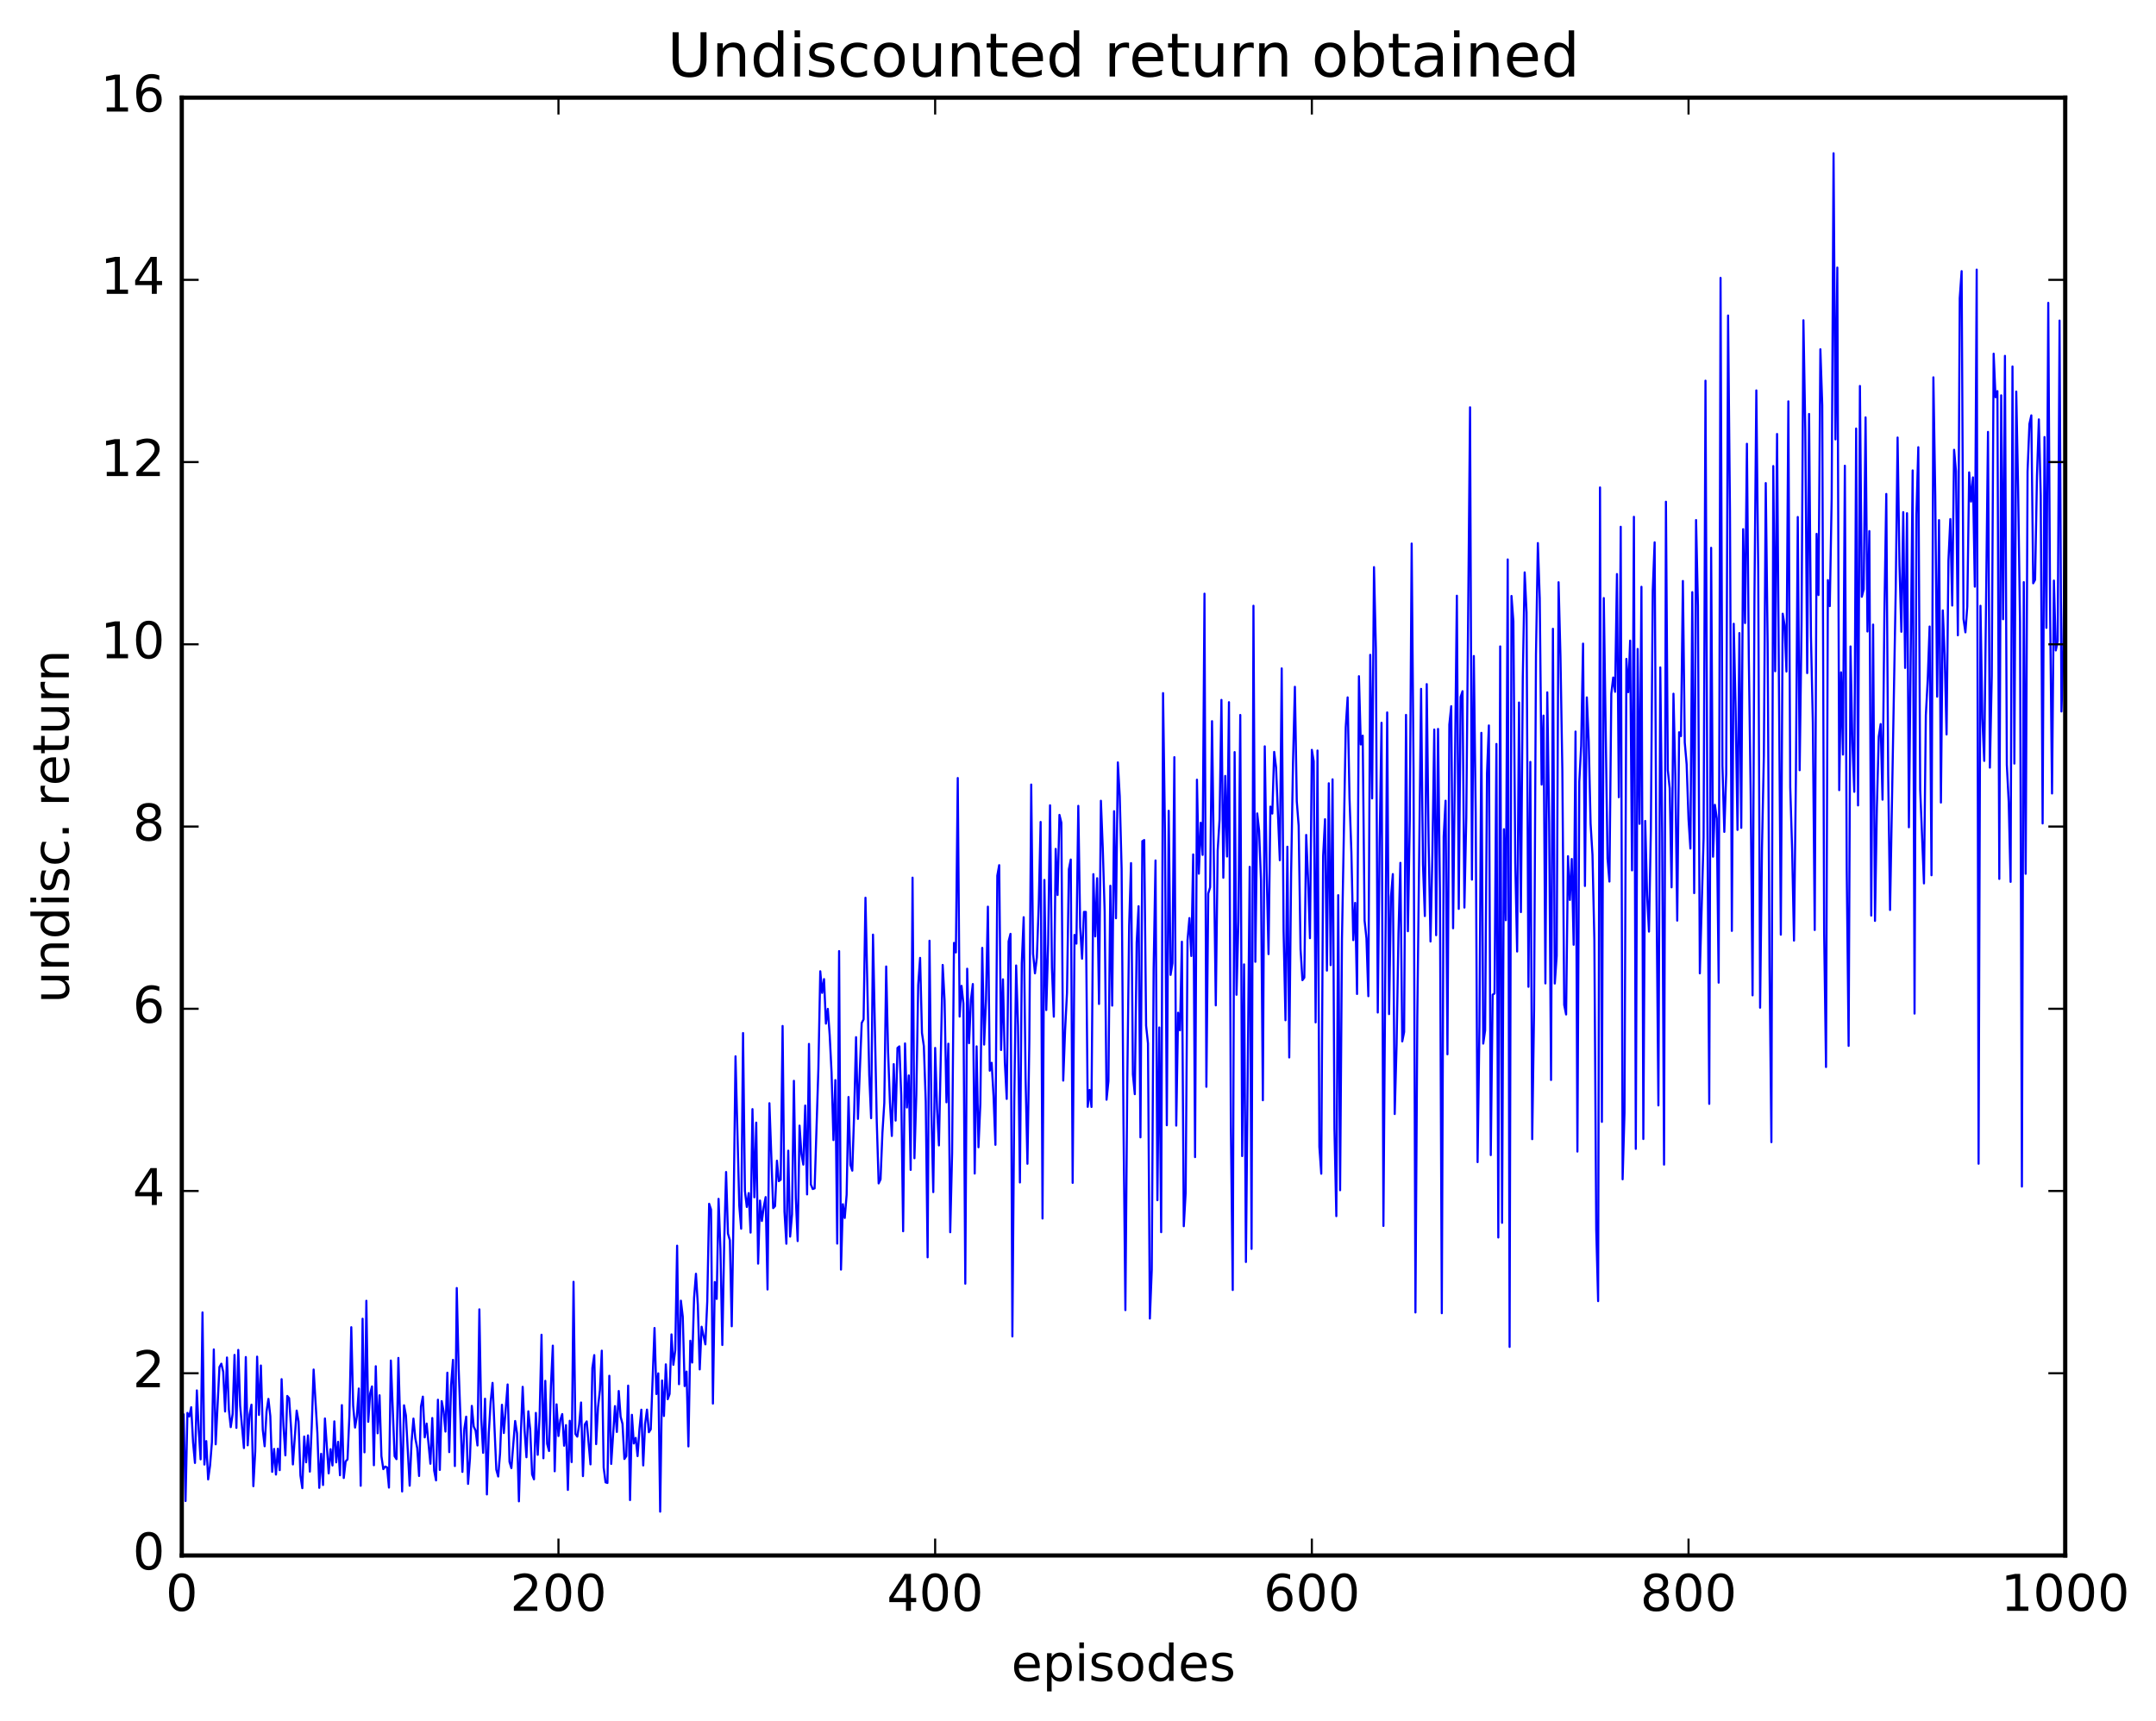 <?xml version="1.0" encoding="utf-8" standalone="no"?>
<!DOCTYPE svg PUBLIC "-//W3C//DTD SVG 1.1//EN"
  "http://www.w3.org/Graphics/SVG/1.1/DTD/svg11.dtd">
<!-- Created with matplotlib (http://matplotlib.org/) -->
<svg height="408pt" version="1.1" viewBox="0 0 511 408" width="511pt" xmlns="http://www.w3.org/2000/svg" xmlns:xlink="http://www.w3.org/1999/xlink">
 <defs>
  <style type="text/css">
*{stroke-linecap:butt;stroke-linejoin:round;stroke-miterlimit:100000;}
  </style>
 </defs>
 <g id="figure_1">
  <g id="patch_1">
   <path d="M 0 408.169 
L 511.954 408.169 
L 511.954 0 
L 0 0 
z
" style="fill:#ffffff;"/>
  </g>
  <g id="axes_1">
   <g id="patch_2">
    <path d="M 43.084 368.742 
L 489.484 368.742 
L 489.484 23.142 
L 43.084 23.142 
z
" style="fill:#ffffff;"/>
   </g>
   <g id="line2d_1">
    <path clip-path="url(#p9fb3cbfdba)" d="M 43.53 335.35 
L 43.977 355.828 
L 44.423 334.947 
L 44.869 335.805 
L 45.316 333.594 
L 45.762 341.962 
L 46.209 346.81 
L 46.655 329.614 
L 47.101 339.036 
L 47.548 345.954 
L 47.994 311.127 
L 48.441 347.191 
L 48.887 341.622 
L 49.333 350.712 
L 49.78 347.473 
L 50.226 341.903 
L 50.673 319.895 
L 51.119 342.392 
L 52.012 324.065 
L 52.458 323.279 
L 52.905 325.197 
L 53.351 334.615 
L 53.797 321.812 
L 54.244 334.177 
L 54.69 338.321 
L 55.137 335.224 
L 55.583 321.196 
L 56.029 338.492 
L 56.476 320.012 
L 56.922 333.261 
L 57.815 343.277 
L 58.261 321.701 
L 58.708 342.633 
L 59.154 335.313 
L 59.601 332.991 
L 60.047 352.319 
L 60.493 344.076 
L 60.94 321.607 
L 61.386 335.428 
L 61.833 323.706 
L 62.279 338.935 
L 62.725 342.852 
L 63.172 334.615 
L 63.618 331.623 
L 64.065 335.688 
L 64.511 348.916 
L 64.957 343.48 
L 65.404 349.562 
L 65.85 343.441 
L 66.297 348.515 
L 66.743 326.945 
L 67.189 338.035 
L 67.636 345.008 
L 68.082 330.927 
L 68.529 331.459 
L 68.975 338.329 
L 69.421 347.163 
L 70.314 334.395 
L 70.761 336.962 
L 71.207 349.792 
L 71.653 352.788 
L 72.1 340.544 
L 72.546 346.658 
L 72.993 340.274 
L 73.439 348.862 
L 73.885 338.112 
L 74.332 324.663 
L 75.225 339.769 
L 75.671 352.712 
L 76.117 344.637 
L 76.564 352.038 
L 77.01 336.265 
L 77.903 349.284 
L 78.349 343.542 
L 78.796 347.412 
L 79.242 336.951 
L 79.689 346.673 
L 80.135 341.793 
L 80.581 349.723 
L 81.028 333.099 
L 81.474 350.374 
L 81.921 346.451 
L 82.367 345.951 
L 82.813 335.608 
L 83.26 314.628 
L 83.706 333.24 
L 84.153 338.423 
L 84.599 335.659 
L 85.045 329.161 
L 85.492 352.218 
L 85.938 312.617 
L 86.385 344.295 
L 86.831 308.364 
L 87.277 337.058 
L 87.724 330.37 
L 88.17 328.666 
L 88.617 347.351 
L 89.063 323.881 
L 89.509 339.778 
L 89.956 330.769 
L 90.402 345.207 
L 90.849 348.275 
L 91.295 347.668 
L 91.741 347.854 
L 92.188 352.654 
L 92.634 322.53 
L 93.527 345.205 
L 93.973 345.908 
L 94.42 321.911 
L 95.313 353.573 
L 95.759 333.142 
L 96.205 335.548 
L 97.098 352.199 
L 97.545 341.878 
L 97.991 336.289 
L 98.437 340.951 
L 98.884 343.297 
L 99.33 349.898 
L 99.777 333.416 
L 100.223 331.088 
L 100.669 340.747 
L 101.116 337.47 
L 102.009 347.002 
L 102.455 336.158 
L 102.901 348.601 
L 103.348 350.945 
L 103.794 331.819 
L 104.241 348.465 
L 104.687 332.146 
L 105.133 334.57 
L 105.58 339.376 
L 106.026 325.412 
L 106.473 344.24 
L 106.919 328.329 
L 107.365 322.367 
L 107.812 347.542 
L 108.258 305.341 
L 108.705 324.292 
L 109.597 348.931 
L 110.044 338.761 
L 110.49 335.836 
L 110.937 351.775 
L 111.383 345.746 
L 111.829 333.278 
L 112.276 338.167 
L 112.722 339.151 
L 113.169 342.667 
L 113.615 310.393 
L 114.061 336.209 
L 114.508 344.41 
L 114.954 331.58 
L 115.401 354.269 
L 115.847 339.778 
L 116.293 332.263 
L 116.74 327.826 
L 117.633 348.404 
L 118.079 350.028 
L 118.525 344.488 
L 118.972 333.019 
L 119.418 339.709 
L 120.311 328.199 
L 120.757 346.536 
L 121.204 348.033 
L 122.097 336.861 
L 122.543 339.787 
L 122.989 355.912 
L 123.436 340.196 
L 123.882 328.763 
L 124.329 339.068 
L 124.775 345.459 
L 125.221 334.559 
L 125.668 338.942 
L 126.114 349.523 
L 126.561 350.688 
L 127.007 334.943 
L 127.453 344.88 
L 127.9 335.517 
L 128.346 316.417 
L 128.793 345.699 
L 129.239 327.338 
L 129.685 342.26 
L 130.132 343.979 
L 130.578 328.511 
L 131.025 318.999 
L 131.471 348.781 
L 131.917 332.914 
L 132.364 340.425 
L 132.81 336.594 
L 133.257 335.219 
L 133.703 342.727 
L 134.149 337.84 
L 134.596 353.203 
L 135.042 336.807 
L 135.489 346.6 
L 135.935 303.865 
L 136.381 339.948 
L 136.828 340.573 
L 137.274 337.744 
L 137.721 332.477 
L 138.167 349.932 
L 138.613 337.689 
L 139.06 336.953 
L 139.953 347.149 
L 140.399 324.318 
L 140.845 321.243 
L 141.292 342.349 
L 141.738 333.6 
L 142.185 329.567 
L 142.631 320.191 
L 143.077 347.892 
L 143.524 351.408 
L 143.97 351.552 
L 144.417 326.144 
L 144.863 347.042 
L 145.756 333.331 
L 146.202 339.458 
L 146.649 329.75 
L 147.095 335.854 
L 147.541 337.545 
L 147.988 345.87 
L 148.434 345.2 
L 148.881 328.475 
L 149.327 355.612 
L 149.773 335.397 
L 150.22 342.187 
L 150.666 340.864 
L 151.113 345.186 
L 151.559 338.789 
L 152.005 334.183 
L 152.452 347.399 
L 152.898 337.57 
L 153.345 334.163 
L 153.791 339.524 
L 154.237 338.835 
L 155.13 314.819 
L 155.577 330.475 
L 156.023 325.571 
L 156.469 358.358 
L 156.916 327.256 
L 157.362 335.673 
L 157.809 323.435 
L 158.255 331.697 
L 158.701 330.456 
L 159.148 316.331 
L 159.594 323.543 
L 160.041 320.088 
L 160.487 295.303 
L 160.933 328.142 
L 161.38 308.34 
L 161.826 312.135 
L 162.273 328.591 
L 162.719 325.146 
L 163.165 342.889 
L 163.612 317.833 
L 164.058 323.006 
L 164.505 307.675 
L 164.951 301.959 
L 165.397 309.345 
L 165.844 324.631 
L 166.29 314.516 
L 167.183 318.699 
L 167.629 308.556 
L 168.076 285.368 
L 168.522 286.727 
L 168.969 332.735 
L 169.415 303.919 
L 169.861 307.923 
L 170.308 284.2 
L 170.754 296.089 
L 171.201 318.846 
L 171.647 294.412 
L 172.093 277.833 
L 172.54 292.458 
L 172.986 294.019 
L 173.433 314.412 
L 173.879 286.289 
L 174.325 250.414 
L 175.218 285.792 
L 175.665 291.279 
L 176.111 244.896 
L 176.557 282.349 
L 177.004 286.123 
L 177.45 282.839 
L 177.897 292.2 
L 178.343 262.93 
L 178.789 283.831 
L 179.236 266.129 
L 179.682 299.558 
L 180.129 284.606 
L 180.575 289.447 
L 181.021 286.086 
L 181.468 283.782 
L 181.914 305.687 
L 182.361 261.528 
L 183.253 286.402 
L 183.7 285.923 
L 184.146 275.156 
L 184.593 280.006 
L 185.039 279.656 
L 185.485 243.216 
L 185.932 287.244 
L 186.378 294.842 
L 186.825 272.779 
L 187.271 293.154 
L 187.717 287.891 
L 188.164 256.222 
L 188.61 283.969 
L 189.057 294.208 
L 189.503 266.84 
L 189.949 273.58 
L 190.396 276.09 
L 190.842 262.084 
L 191.289 283.145 
L 191.735 247.47 
L 192.181 280.788 
L 192.628 281.871 
L 193.074 281.714 
L 193.967 253.358 
L 194.413 230.252 
L 194.86 235.38 
L 195.306 232.106 
L 195.753 242.665 
L 196.199 239.163 
L 196.645 245.339 
L 197.092 254.281 
L 197.538 270.271 
L 197.985 256.043 
L 198.431 294.807 
L 198.877 225.465 
L 199.324 300.975 
L 199.77 285.468 
L 200.217 288.733 
L 200.663 283.232 
L 201.109 260.055 
L 201.556 276.169 
L 202.002 277.518 
L 202.449 263.862 
L 202.895 245.873 
L 203.341 265.244 
L 204.234 242.51 
L 204.681 241.648 
L 205.127 212.811 
L 206.02 254.773 
L 206.466 265.076 
L 206.913 221.561 
L 207.805 265.904 
L 208.252 280.538 
L 208.698 279.589 
L 209.145 268.554 
L 209.591 261.452 
L 210.037 229.114 
L 210.484 249.246 
L 210.93 261.319 
L 211.377 269.295 
L 211.823 252.267 
L 212.269 265.647 
L 212.716 248.431 
L 213.162 248.053 
L 213.609 259.746 
L 214.055 291.883 
L 214.501 247.357 
L 214.948 262.551 
L 215.394 254.945 
L 215.841 277.333 
L 216.287 208.057 
L 216.733 274.571 
L 217.18 259.528 
L 217.626 233.503 
L 218.073 227.076 
L 218.519 244.861 
L 218.965 248.001 
L 219.412 261.151 
L 219.858 298.06 
L 220.305 223.009 
L 220.751 263.185 
L 221.197 282.6 
L 221.644 248.422 
L 222.09 262.806 
L 222.537 271.534 
L 223.429 228.749 
L 223.876 237.138 
L 224.322 261.315 
L 224.769 247.422 
L 225.215 292.115 
L 225.661 273.429 
L 226.108 223.518 
L 226.554 225.786 
L 227.001 184.436 
L 227.447 240.987 
L 227.893 233.705 
L 228.34 237.9 
L 228.786 304.309 
L 229.233 229.646 
L 229.679 247.297 
L 230.125 237.015 
L 230.572 233.275 
L 231.018 278.202 
L 231.465 248.047 
L 231.911 271.971 
L 232.357 261.546 
L 232.804 224.703 
L 233.25 247.632 
L 233.697 236.954 
L 234.143 214.933 
L 234.589 253.819 
L 235.036 251.949 
L 235.482 259.846 
L 235.929 271.39 
L 236.375 207.588 
L 236.821 205.092 
L 237.268 248.917 
L 237.714 232.16 
L 238.161 251.871 
L 238.607 260.509 
L 239.053 223.163 
L 239.5 221.377 
L 239.946 316.822 
L 240.393 261.119 
L 240.839 228.876 
L 241.285 243.172 
L 241.732 280.314 
L 242.178 228.317 
L 242.625 217.435 
L 243.071 255.482 
L 243.517 275.882 
L 243.964 247.023 
L 244.41 185.986 
L 244.857 226.089 
L 245.303 230.741 
L 245.749 226.973 
L 246.196 214.475 
L 246.642 194.849 
L 247.089 288.86 
L 247.535 208.6 
L 247.981 239.442 
L 248.428 223.638 
L 248.874 190.904 
L 249.321 229.421 
L 249.767 241.019 
L 250.213 201.242 
L 250.66 212.172 
L 251.106 193.177 
L 251.553 195.025 
L 251.999 256.169 
L 252.445 244.166 
L 252.892 235.348 
L 253.338 206.063 
L 253.785 203.762 
L 254.231 280.413 
L 254.677 221.629 
L 255.124 223.7 
L 255.57 191.036 
L 256.017 219.811 
L 256.463 227.27 
L 256.909 216.176 
L 257.356 216.172 
L 257.802 262.387 
L 258.249 258.392 
L 258.695 262.419 
L 259.141 207.228 
L 259.588 221.984 
L 260.034 208.19 
L 260.481 238.001 
L 260.927 189.83 
L 261.373 201.121 
L 261.82 216.083 
L 262.266 260.698 
L 262.713 256.298 
L 263.159 209.983 
L 263.605 238.395 
L 264.052 192.305 
L 264.498 217.679 
L 264.945 180.737 
L 265.391 188.746 
L 265.837 205.974 
L 266.284 266.46 
L 266.73 310.576 
L 267.177 256.894 
L 267.623 219.431 
L 268.069 204.607 
L 268.516 254.69 
L 268.962 259.387 
L 269.409 223.436 
L 269.855 214.83 
L 270.301 269.621 
L 270.748 199.418 
L 271.194 199.138 
L 271.641 243.142 
L 272.087 247.369 
L 272.533 312.578 
L 272.98 301.039 
L 273.426 229.614 
L 273.873 203.981 
L 274.319 284.525 
L 274.765 243.569 
L 275.212 292.1 
L 275.658 164.31 
L 276.105 196.512 
L 276.551 266.753 
L 276.997 192.204 
L 277.444 231.112 
L 277.89 228.319 
L 278.337 179.494 
L 278.783 266.835 
L 279.229 240.079 
L 279.676 244.248 
L 280.122 223.24 
L 280.569 290.685 
L 281.015 282.75 
L 281.461 222.917 
L 281.908 217.639 
L 282.354 226.636 
L 282.801 202.549 
L 283.247 274.305 
L 283.693 184.836 
L 284.14 207.118 
L 284.586 195.045 
L 285.033 202.665 
L 285.479 140.737 
L 285.925 257.639 
L 286.372 211.819 
L 286.818 210.337 
L 287.265 170.959 
L 288.157 238.334 
L 288.604 201.631 
L 289.05 194.318 
L 289.497 165.918 
L 289.943 208.079 
L 290.389 183.94 
L 290.836 203.044 
L 291.282 166.462 
L 291.729 266.745 
L 292.175 305.81 
L 292.621 178.289 
L 293.068 235.817 
L 293.514 218.494 
L 293.961 169.488 
L 294.407 274.062 
L 294.853 228.613 
L 295.3 299.169 
L 296.193 205.494 
L 296.639 296.066 
L 297.085 143.598 
L 297.532 228.004 
L 297.978 192.827 
L 298.425 196.901 
L 298.871 208.742 
L 299.317 260.823 
L 299.764 176.925 
L 300.21 206.595 
L 300.657 226.184 
L 301.103 191.213 
L 301.549 192.864 
L 301.996 178.245 
L 302.442 181.907 
L 303.335 203.928 
L 303.781 158.451 
L 304.228 220.718 
L 304.674 241.862 
L 305.121 200.725 
L 305.567 250.682 
L 306.013 206.971 
L 306.46 180.766 
L 306.906 162.81 
L 307.353 189.927 
L 307.799 195.781 
L 308.245 224.969 
L 308.692 232.358 
L 309.138 231.752 
L 309.585 197.931 
L 310.031 208.535 
L 310.477 222.407 
L 310.924 177.764 
L 311.37 180.482 
L 311.817 242.37 
L 312.263 177.922 
L 312.709 271.872 
L 313.156 278.244 
L 313.602 202.89 
L 314.049 194.206 
L 314.495 230.09 
L 314.941 185.685 
L 315.388 228.798 
L 315.834 184.749 
L 316.281 267.554 
L 316.727 288.301 
L 317.173 212.213 
L 317.62 282.155 
L 318.066 222.516 
L 318.959 172.404 
L 319.405 165.32 
L 319.852 189.212 
L 320.298 202.079 
L 320.745 222.871 
L 321.191 214.035 
L 321.637 235.635 
L 322.084 160.305 
L 322.53 176.491 
L 322.977 174.394 
L 323.423 218.226 
L 323.869 222.452 
L 324.316 236.16 
L 324.762 155.239 
L 325.209 189.272 
L 325.655 134.446 
L 326.101 153.802 
L 326.548 240.029 
L 326.994 199.427 
L 327.441 171.34 
L 327.887 290.621 
L 328.78 168.892 
L 329.226 240.403 
L 329.673 212.621 
L 330.119 207.211 
L 330.565 264.09 
L 331.012 247.537 
L 331.458 221.28 
L 331.905 204.547 
L 332.351 246.88 
L 332.797 244.646 
L 333.244 169.474 
L 333.69 220.756 
L 334.137 194.438 
L 334.583 128.855 
L 335.029 182.512 
L 335.476 311.133 
L 335.922 240.994 
L 336.815 163.306 
L 337.261 204.887 
L 337.708 217.158 
L 338.154 162.177 
L 338.601 199.765 
L 339.047 223.195 
L 339.493 202.793 
L 339.94 172.945 
L 340.386 221.702 
L 340.833 172.8 
L 341.279 211.193 
L 341.725 311.312 
L 342.172 198.346 
L 342.618 189.821 
L 343.065 249.938 
L 343.511 171.778 
L 343.957 167.412 
L 344.404 220.054 
L 345.297 141.223 
L 345.743 215.459 
L 346.189 165.232 
L 346.636 163.858 
L 347.082 215.151 
L 347.529 193.812 
L 348.421 96.556 
L 348.868 208.523 
L 349.314 155.513 
L 349.761 192.861 
L 350.207 275.493 
L 350.653 243.158 
L 351.1 173.728 
L 351.546 247.396 
L 351.993 244.254 
L 352.439 183.342 
L 352.885 171.976 
L 353.332 273.827 
L 353.778 235.808 
L 354.225 235.518 
L 354.671 176.363 
L 355.117 293.363 
L 355.564 153.236 
L 356.01 289.883 
L 356.457 196.569 
L 356.903 218.15 
L 357.349 132.619 
L 357.796 319.3 
L 358.242 141.277 
L 358.689 147.27 
L 359.135 204.514 
L 359.581 225.57 
L 360.028 166.54 
L 360.474 216.222 
L 360.921 160.73 
L 361.367 135.689 
L 361.813 145.188 
L 362.26 233.93 
L 362.706 180.62 
L 363.153 270.048 
L 363.599 239.284 
L 364.045 155.244 
L 364.492 128.741 
L 364.938 141.871 
L 365.385 185.99 
L 365.831 169.642 
L 366.277 233.126 
L 366.724 164.13 
L 367.17 194.975 
L 367.617 256.021 
L 368.063 149.058 
L 368.509 233.153 
L 368.956 226.591 
L 369.402 138.027 
L 369.849 155.665 
L 370.295 182.473 
L 370.741 238.226 
L 371.188 240.492 
L 371.634 202.969 
L 372.081 213.347 
L 372.527 203.631 
L 372.973 223.968 
L 373.42 173.423 
L 373.866 272.99 
L 374.313 185.333 
L 374.759 176.808 
L 375.205 152.576 
L 375.652 210.032 
L 376.098 165.326 
L 376.545 175.631 
L 376.991 195.27 
L 377.437 202.634 
L 377.884 222.743 
L 378.33 291.501 
L 378.777 308.447 
L 379.223 115.554 
L 379.669 265.947 
L 380.116 141.777 
L 381.009 203.507 
L 381.455 208.983 
L 381.901 164.46 
L 382.348 160.615 
L 382.794 164.001 
L 383.241 136.084 
L 383.687 188.991 
L 384.133 124.879 
L 384.58 279.562 
L 385.026 263.779 
L 385.473 156.198 
L 385.919 164.089 
L 386.365 151.868 
L 386.812 206.328 
L 387.258 122.514 
L 387.705 272.351 
L 388.151 153.842 
L 388.597 195.303 
L 389.044 139.106 
L 389.49 270.01 
L 389.937 194.617 
L 390.383 212.224 
L 390.829 220.852 
L 391.276 196.78 
L 391.722 139.986 
L 392.169 128.566 
L 392.615 212.387 
L 393.061 262.052 
L 393.508 158.218 
L 393.954 197.554 
L 394.401 276.082 
L 394.847 118.94 
L 395.293 182.558 
L 395.74 186.891 
L 396.186 210.354 
L 396.633 164.453 
L 397.079 184.101 
L 397.525 218.239 
L 397.972 173.588 
L 398.418 174.504 
L 398.865 137.724 
L 399.311 176.009 
L 399.757 181.19 
L 400.204 194.254 
L 400.65 201.161 
L 401.097 140.376 
L 401.543 211.725 
L 401.989 123.281 
L 402.436 143.643 
L 402.882 230.74 
L 403.775 198.624 
L 404.221 90.245 
L 404.668 193.583 
L 405.114 261.682 
L 405.561 129.863 
L 406.007 203.093 
L 406.453 190.794 
L 406.9 194.021 
L 407.346 232.948 
L 407.793 65.876 
L 408.239 181.503 
L 408.685 197.211 
L 409.132 183.461 
L 409.578 74.795 
L 410.025 121.133 
L 410.471 220.677 
L 410.917 147.87 
L 411.364 167.839 
L 411.81 196.741 
L 412.257 150.078 
L 412.703 196.249 
L 413.149 125.444 
L 413.596 147.701 
L 414.042 105.202 
L 414.489 155.687 
L 414.935 188.412 
L 415.381 235.954 
L 415.828 141.41 
L 416.274 92.55 
L 416.721 135.439 
L 417.167 238.881 
L 417.613 201.049 
L 418.06 179.056 
L 418.506 114.518 
L 418.953 152.471 
L 419.399 229.177 
L 419.845 270.764 
L 420.292 110.484 
L 420.738 159.119 
L 421.185 102.879 
L 422.077 221.576 
L 422.524 145.484 
L 422.97 148.231 
L 423.417 159.193 
L 423.863 95.144 
L 424.309 186.59 
L 424.756 201.303 
L 425.202 222.98 
L 425.649 184.59 
L 426.095 122.558 
L 426.541 182.586 
L 426.988 148.11 
L 427.434 75.921 
L 427.881 102.049 
L 428.327 159.562 
L 428.773 98.133 
L 429.22 150.878 
L 429.666 171.261 
L 430.113 220.463 
L 430.559 126.551 
L 431.005 141.059 
L 431.452 82.792 
L 431.898 96.077 
L 432.345 221.269 
L 432.791 252.948 
L 433.237 137.519 
L 433.684 143.681 
L 434.13 118.153 
L 434.577 36.334 
L 435.023 104.159 
L 435.469 63.43 
L 435.916 187.313 
L 436.362 159.386 
L 436.809 178.883 
L 437.255 110.407 
L 437.701 206.395 
L 438.148 247.933 
L 438.594 153.243 
L 439.041 176.018 
L 439.487 187.709 
L 439.933 101.584 
L 440.38 190.932 
L 440.826 91.499 
L 441.273 141.474 
L 441.719 139.712 
L 442.165 98.946 
L 442.612 149.707 
L 443.058 125.899 
L 443.505 217.047 
L 443.951 148.061 
L 444.397 218.304 
L 444.844 191.445 
L 445.29 174.601 
L 445.737 171.646 
L 446.183 189.571 
L 446.629 145.18 
L 447.076 117.095 
L 447.522 183.564 
L 447.969 215.718 
L 449.308 140.064 
L 449.754 103.719 
L 450.201 134.046 
L 450.647 149.766 
L 451.093 121.406 
L 451.54 158.343 
L 451.986 121.661 
L 452.433 196.114 
L 453.325 111.521 
L 453.772 240.281 
L 454.218 121.899 
L 454.665 106.015 
L 455.111 187.191 
L 456.004 209.419 
L 456.45 169.536 
L 456.897 161.122 
L 457.343 148.527 
L 457.789 207.489 
L 458.236 89.449 
L 458.682 117.447 
L 459.129 165.153 
L 459.575 123.3 
L 460.021 190.253 
L 460.468 144.705 
L 460.914 155.263 
L 461.361 174.106 
L 461.807 132.874 
L 462.253 123.05 
L 462.7 143.553 
L 463.146 106.626 
L 463.593 111.696 
L 464.039 150.599 
L 464.485 70.677 
L 464.932 64.276 
L 465.378 146.753 
L 465.825 149.907 
L 466.271 143.755 
L 466.717 111.98 
L 467.164 118.91 
L 467.61 113.169 
L 468.057 139.074 
L 468.503 63.916 
L 468.949 275.871 
L 469.396 143.606 
L 469.842 170.281 
L 470.289 180.38 
L 471.181 102.386 
L 471.628 181.974 
L 472.074 160.205 
L 472.521 83.848 
L 472.967 94.17 
L 473.413 92.711 
L 473.86 208.358 
L 474.306 93.713 
L 474.753 146.796 
L 475.199 84.361 
L 475.645 181.279 
L 476.092 190.165 
L 476.538 209.057 
L 476.985 86.872 
L 477.431 181.013 
L 477.877 92.829 
L 478.324 115.857 
L 478.77 147.472 
L 479.217 281.29 
L 479.663 138.004 
L 480.109 207.142 
L 480.556 111.751 
L 481.002 100.496 
L 481.449 98.465 
L 481.895 138.274 
L 482.341 137.445 
L 482.788 112.87 
L 483.234 99.417 
L 483.681 117.505 
L 484.127 195.205 
L 484.573 103.607 
L 485.02 148.84 
L 485.466 71.794 
L 485.913 145.783 
L 486.359 188.102 
L 486.805 137.628 
L 487.252 154.194 
L 487.698 151.944 
L 488.145 75.993 
L 488.591 168.666 
L 489.037 154.075 
L 489.484 113.84 
L 489.484 113.84 
" style="fill:none;stroke:#0000ff;stroke-linecap:square;stroke-width:0.5;"/>
   </g>
   <g id="patch_3">
    <path d="M 43.084 23.142 
L 489.484 23.142 
" style="fill:none;stroke:#000000;stroke-linecap:square;stroke-linejoin:miter;"/>
   </g>
   <g id="patch_4">
    <path d="M 43.084 368.742 
L 489.484 368.742 
" style="fill:none;stroke:#000000;stroke-linecap:square;stroke-linejoin:miter;"/>
   </g>
   <g id="patch_5">
    <path d="M 43.084 368.742 
L 43.084 23.142 
" style="fill:none;stroke:#000000;stroke-linecap:square;stroke-linejoin:miter;"/>
   </g>
   <g id="patch_6">
    <path d="M 489.484 368.742 
L 489.484 23.142 
" style="fill:none;stroke:#000000;stroke-linecap:square;stroke-linejoin:miter;"/>
   </g>
   <g id="matplotlib.axis_1">
    <g id="xtick_1">
     <g id="line2d_2">
      <defs>
       <path d="M 0 0 
L 0 -4 
" id="m3f82d93358" style="stroke:#000000;stroke-width:0.5;"/>
      </defs>
      <g>
       <use style="stroke:#000000;stroke-width:0.5;" x="43.084" xlink:href="#m3f82d93358" y="368.742"/>
      </g>
     </g>
     <g id="line2d_3">
      <defs>
       <path d="M 0 0 
L 0 4 
" id="meb71013f1e" style="stroke:#000000;stroke-width:0.5;"/>
      </defs>
      <g>
       <use style="stroke:#000000;stroke-width:0.5;" x="43.084" xlink:href="#meb71013f1e" y="23.142"/>
      </g>
     </g>
     <g id="text_1">
      <!-- 0 -->
      <defs>
       <path d="M 31.781 66.406 
Q 24.172 66.406 20.328 58.906 
Q 16.5 51.422 16.5 36.375 
Q 16.5 21.391 20.328 13.891 
Q 24.172 6.391 31.781 6.391 
Q 39.453 6.391 43.281 13.891 
Q 47.125 21.391 47.125 36.375 
Q 47.125 51.422 43.281 58.906 
Q 39.453 66.406 31.781 66.406 
M 31.781 74.219 
Q 44.047 74.219 50.516 64.516 
Q 56.984 54.828 56.984 36.375 
Q 56.984 17.969 50.516 8.266 
Q 44.047 -1.422 31.781 -1.422 
Q 19.531 -1.422 13.062 8.266 
Q 6.594 17.969 6.594 36.375 
Q 6.594 54.828 13.062 64.516 
Q 19.531 74.219 31.781 74.219 
" id="BitstreamVeraSans-Roman-30"/>
      </defs>
      <g transform="translate(39.266 381.86)scale(0.12 -0.12)">
       <use xlink:href="#BitstreamVeraSans-Roman-30"/>
      </g>
     </g>
    </g>
    <g id="xtick_2">
     <g id="line2d_4">
      <g>
       <use style="stroke:#000000;stroke-width:0.5;" x="132.364" xlink:href="#m3f82d93358" y="368.742"/>
      </g>
     </g>
     <g id="line2d_5">
      <g>
       <use style="stroke:#000000;stroke-width:0.5;" x="132.364" xlink:href="#meb71013f1e" y="23.142"/>
      </g>
     </g>
     <g id="text_2">
      <!-- 200 -->
      <defs>
       <path d="M 19.188 8.297 
L 53.609 8.297 
L 53.609 0 
L 7.328 0 
L 7.328 8.297 
Q 12.938 14.109 22.625 23.891 
Q 32.328 33.688 34.812 36.531 
Q 39.547 41.844 41.422 45.531 
Q 43.312 49.219 43.312 52.781 
Q 43.312 58.594 39.234 62.25 
Q 35.156 65.922 28.609 65.922 
Q 23.969 65.922 18.812 64.312 
Q 13.672 62.703 7.812 59.422 
L 7.812 69.391 
Q 13.766 71.781 18.938 73 
Q 24.125 74.219 28.422 74.219 
Q 39.75 74.219 46.484 68.547 
Q 53.219 62.891 53.219 53.422 
Q 53.219 48.922 51.531 44.891 
Q 49.859 40.875 45.406 35.406 
Q 44.188 33.984 37.641 27.219 
Q 31.109 20.453 19.188 8.297 
" id="BitstreamVeraSans-Roman-32"/>
      </defs>
      <g transform="translate(120.911 381.86)scale(0.12 -0.12)">
       <use xlink:href="#BitstreamVeraSans-Roman-32"/>
       <use x="63.623" xlink:href="#BitstreamVeraSans-Roman-30"/>
       <use x="127.246" xlink:href="#BitstreamVeraSans-Roman-30"/>
      </g>
     </g>
    </g>
    <g id="xtick_3">
     <g id="line2d_6">
      <g>
       <use style="stroke:#000000;stroke-width:0.5;" x="221.644" xlink:href="#m3f82d93358" y="368.742"/>
      </g>
     </g>
     <g id="line2d_7">
      <g>
       <use style="stroke:#000000;stroke-width:0.5;" x="221.644" xlink:href="#meb71013f1e" y="23.142"/>
      </g>
     </g>
     <g id="text_3">
      <!-- 400 -->
      <defs>
       <path d="M 37.797 64.312 
L 12.891 25.391 
L 37.797 25.391 
z
M 35.203 72.906 
L 47.609 72.906 
L 47.609 25.391 
L 58.016 25.391 
L 58.016 17.188 
L 47.609 17.188 
L 47.609 0 
L 37.797 0 
L 37.797 17.188 
L 4.891 17.188 
L 4.891 26.703 
z
" id="BitstreamVeraSans-Roman-34"/>
      </defs>
      <g transform="translate(210.191 381.86)scale(0.12 -0.12)">
       <use xlink:href="#BitstreamVeraSans-Roman-34"/>
       <use x="63.623" xlink:href="#BitstreamVeraSans-Roman-30"/>
       <use x="127.246" xlink:href="#BitstreamVeraSans-Roman-30"/>
      </g>
     </g>
    </g>
    <g id="xtick_4">
     <g id="line2d_8">
      <g>
       <use style="stroke:#000000;stroke-width:0.5;" x="310.924" xlink:href="#m3f82d93358" y="368.742"/>
      </g>
     </g>
     <g id="line2d_9">
      <g>
       <use style="stroke:#000000;stroke-width:0.5;" x="310.924" xlink:href="#meb71013f1e" y="23.142"/>
      </g>
     </g>
     <g id="text_4">
      <!-- 600 -->
      <defs>
       <path d="M 33.016 40.375 
Q 26.375 40.375 22.484 35.828 
Q 18.609 31.297 18.609 23.391 
Q 18.609 15.531 22.484 10.953 
Q 26.375 6.391 33.016 6.391 
Q 39.656 6.391 43.531 10.953 
Q 47.406 15.531 47.406 23.391 
Q 47.406 31.297 43.531 35.828 
Q 39.656 40.375 33.016 40.375 
M 52.594 71.297 
L 52.594 62.312 
Q 48.875 64.062 45.094 64.984 
Q 41.312 65.922 37.594 65.922 
Q 27.828 65.922 22.672 59.328 
Q 17.531 52.734 16.797 39.406 
Q 19.672 43.656 24.016 45.922 
Q 28.375 48.188 33.594 48.188 
Q 44.578 48.188 50.953 41.516 
Q 57.328 34.859 57.328 23.391 
Q 57.328 12.156 50.688 5.359 
Q 44.047 -1.422 33.016 -1.422 
Q 20.359 -1.422 13.672 8.266 
Q 6.984 17.969 6.984 36.375 
Q 6.984 53.656 15.188 63.938 
Q 23.391 74.219 37.203 74.219 
Q 40.922 74.219 44.703 73.484 
Q 48.484 72.75 52.594 71.297 
" id="BitstreamVeraSans-Roman-36"/>
      </defs>
      <g transform="translate(299.471 381.86)scale(0.12 -0.12)">
       <use xlink:href="#BitstreamVeraSans-Roman-36"/>
       <use x="63.623" xlink:href="#BitstreamVeraSans-Roman-30"/>
       <use x="127.246" xlink:href="#BitstreamVeraSans-Roman-30"/>
      </g>
     </g>
    </g>
    <g id="xtick_5">
     <g id="line2d_10">
      <g>
       <use style="stroke:#000000;stroke-width:0.5;" x="400.204" xlink:href="#m3f82d93358" y="368.742"/>
      </g>
     </g>
     <g id="line2d_11">
      <g>
       <use style="stroke:#000000;stroke-width:0.5;" x="400.204" xlink:href="#meb71013f1e" y="23.142"/>
      </g>
     </g>
     <g id="text_5">
      <!-- 800 -->
      <defs>
       <path d="M 31.781 34.625 
Q 24.75 34.625 20.719 30.859 
Q 16.703 27.094 16.703 20.516 
Q 16.703 13.922 20.719 10.156 
Q 24.75 6.391 31.781 6.391 
Q 38.812 6.391 42.859 10.172 
Q 46.922 13.969 46.922 20.516 
Q 46.922 27.094 42.891 30.859 
Q 38.875 34.625 31.781 34.625 
M 21.922 38.812 
Q 15.578 40.375 12.031 44.719 
Q 8.5 49.078 8.5 55.328 
Q 8.5 64.062 14.719 69.141 
Q 20.953 74.219 31.781 74.219 
Q 42.672 74.219 48.875 69.141 
Q 55.078 64.062 55.078 55.328 
Q 55.078 49.078 51.531 44.719 
Q 48 40.375 41.703 38.812 
Q 48.828 37.156 52.797 32.312 
Q 56.781 27.484 56.781 20.516 
Q 56.781 9.906 50.312 4.234 
Q 43.844 -1.422 31.781 -1.422 
Q 19.734 -1.422 13.25 4.234 
Q 6.781 9.906 6.781 20.516 
Q 6.781 27.484 10.781 32.312 
Q 14.797 37.156 21.922 38.812 
M 18.312 54.391 
Q 18.312 48.734 21.844 45.562 
Q 25.391 42.391 31.781 42.391 
Q 38.141 42.391 41.719 45.562 
Q 45.312 48.734 45.312 54.391 
Q 45.312 60.062 41.719 63.234 
Q 38.141 66.406 31.781 66.406 
Q 25.391 66.406 21.844 63.234 
Q 18.312 60.062 18.312 54.391 
" id="BitstreamVeraSans-Roman-38"/>
      </defs>
      <g transform="translate(388.751 381.86)scale(0.12 -0.12)">
       <use xlink:href="#BitstreamVeraSans-Roman-38"/>
       <use x="63.623" xlink:href="#BitstreamVeraSans-Roman-30"/>
       <use x="127.246" xlink:href="#BitstreamVeraSans-Roman-30"/>
      </g>
     </g>
    </g>
    <g id="xtick_6">
     <g id="line2d_12">
      <g>
       <use style="stroke:#000000;stroke-width:0.5;" x="489.484" xlink:href="#m3f82d93358" y="368.742"/>
      </g>
     </g>
     <g id="line2d_13">
      <g>
       <use style="stroke:#000000;stroke-width:0.5;" x="489.484" xlink:href="#meb71013f1e" y="23.142"/>
      </g>
     </g>
     <g id="text_6">
      <!-- 1000 -->
      <defs>
       <path d="M 12.406 8.297 
L 28.516 8.297 
L 28.516 63.922 
L 10.984 60.406 
L 10.984 69.391 
L 28.422 72.906 
L 38.281 72.906 
L 38.281 8.297 
L 54.391 8.297 
L 54.391 0 
L 12.406 0 
z
" id="BitstreamVeraSans-Roman-31"/>
      </defs>
      <g transform="translate(474.214 381.86)scale(0.12 -0.12)">
       <use xlink:href="#BitstreamVeraSans-Roman-31"/>
       <use x="63.623" xlink:href="#BitstreamVeraSans-Roman-30"/>
       <use x="127.246" xlink:href="#BitstreamVeraSans-Roman-30"/>
       <use x="190.869" xlink:href="#BitstreamVeraSans-Roman-30"/>
      </g>
     </g>
    </g>
    <g id="text_7">
     <!-- episodes -->
     <defs>
      <path d="M 18.109 8.203 
L 18.109 -20.797 
L 9.078 -20.797 
L 9.078 54.688 
L 18.109 54.688 
L 18.109 46.391 
Q 20.953 51.266 25.266 53.625 
Q 29.594 56 35.594 56 
Q 45.562 56 51.781 48.094 
Q 58.016 40.188 58.016 27.297 
Q 58.016 14.406 51.781 6.484 
Q 45.562 -1.422 35.594 -1.422 
Q 29.594 -1.422 25.266 0.953 
Q 20.953 3.328 18.109 8.203 
M 48.688 27.297 
Q 48.688 37.203 44.609 42.844 
Q 40.531 48.484 33.406 48.484 
Q 26.266 48.484 22.188 42.844 
Q 18.109 37.203 18.109 27.297 
Q 18.109 17.391 22.188 11.75 
Q 26.266 6.109 33.406 6.109 
Q 40.531 6.109 44.609 11.75 
Q 48.688 17.391 48.688 27.297 
" id="BitstreamVeraSans-Roman-70"/>
      <path d="M 56.203 29.594 
L 56.203 25.203 
L 14.891 25.203 
Q 15.484 15.922 20.484 11.062 
Q 25.484 6.203 34.422 6.203 
Q 39.594 6.203 44.453 7.469 
Q 49.312 8.734 54.109 11.281 
L 54.109 2.781 
Q 49.266 0.734 44.188 -0.344 
Q 39.109 -1.422 33.891 -1.422 
Q 20.797 -1.422 13.156 6.188 
Q 5.516 13.812 5.516 26.812 
Q 5.516 40.234 12.766 48.109 
Q 20.016 56 32.328 56 
Q 43.359 56 49.781 48.891 
Q 56.203 41.797 56.203 29.594 
M 47.219 32.234 
Q 47.125 39.594 43.094 43.984 
Q 39.062 48.391 32.422 48.391 
Q 24.906 48.391 20.391 44.141 
Q 15.875 39.891 15.188 32.172 
z
" id="BitstreamVeraSans-Roman-65"/>
      <path d="M 44.281 53.078 
L 44.281 44.578 
Q 40.484 46.531 36.375 47.5 
Q 32.281 48.484 27.875 48.484 
Q 21.188 48.484 17.844 46.438 
Q 14.5 44.391 14.5 40.281 
Q 14.5 37.156 16.891 35.375 
Q 19.281 33.594 26.516 31.984 
L 29.594 31.297 
Q 39.156 29.25 43.188 25.516 
Q 47.219 21.781 47.219 15.094 
Q 47.219 7.469 41.188 3.016 
Q 35.156 -1.422 24.609 -1.422 
Q 20.219 -1.422 15.453 -0.562 
Q 10.688 0.297 5.422 2 
L 5.422 11.281 
Q 10.406 8.688 15.234 7.391 
Q 20.062 6.109 24.812 6.109 
Q 31.156 6.109 34.562 8.281 
Q 37.984 10.453 37.984 14.406 
Q 37.984 18.062 35.516 20.016 
Q 33.062 21.969 24.703 23.781 
L 21.578 24.516 
Q 13.234 26.266 9.516 29.906 
Q 5.812 33.547 5.812 39.891 
Q 5.812 47.609 11.281 51.797 
Q 16.75 56 26.812 56 
Q 31.781 56 36.172 55.266 
Q 40.578 54.547 44.281 53.078 
" id="BitstreamVeraSans-Roman-73"/>
      <path d="M 9.422 54.688 
L 18.406 54.688 
L 18.406 0 
L 9.422 0 
z
M 9.422 75.984 
L 18.406 75.984 
L 18.406 64.594 
L 9.422 64.594 
z
" id="BitstreamVeraSans-Roman-69"/>
      <path d="M 30.609 48.391 
Q 23.391 48.391 19.188 42.75 
Q 14.984 37.109 14.984 27.297 
Q 14.984 17.484 19.156 11.844 
Q 23.344 6.203 30.609 6.203 
Q 37.797 6.203 41.984 11.859 
Q 46.188 17.531 46.188 27.297 
Q 46.188 37.016 41.984 42.703 
Q 37.797 48.391 30.609 48.391 
M 30.609 56 
Q 42.328 56 49.016 48.375 
Q 55.719 40.766 55.719 27.297 
Q 55.719 13.875 49.016 6.219 
Q 42.328 -1.422 30.609 -1.422 
Q 18.844 -1.422 12.172 6.219 
Q 5.516 13.875 5.516 27.297 
Q 5.516 40.766 12.172 48.375 
Q 18.844 56 30.609 56 
" id="BitstreamVeraSans-Roman-6f"/>
      <path d="M 45.406 46.391 
L 45.406 75.984 
L 54.391 75.984 
L 54.391 0 
L 45.406 0 
L 45.406 8.203 
Q 42.578 3.328 38.25 0.953 
Q 33.938 -1.422 27.875 -1.422 
Q 17.969 -1.422 11.734 6.484 
Q 5.516 14.406 5.516 27.297 
Q 5.516 40.188 11.734 48.094 
Q 17.969 56 27.875 56 
Q 33.938 56 38.25 53.625 
Q 42.578 51.266 45.406 46.391 
M 14.797 27.297 
Q 14.797 17.391 18.875 11.75 
Q 22.953 6.109 30.078 6.109 
Q 37.203 6.109 41.297 11.75 
Q 45.406 17.391 45.406 27.297 
Q 45.406 37.203 41.297 42.844 
Q 37.203 48.484 30.078 48.484 
Q 22.953 48.484 18.875 42.844 
Q 14.797 37.203 14.797 27.297 
" id="BitstreamVeraSans-Roman-64"/>
     </defs>
     <g transform="translate(239.692 398.474)scale(0.12 -0.12)">
      <use xlink:href="#BitstreamVeraSans-Roman-65"/>
      <use x="61.523" xlink:href="#BitstreamVeraSans-Roman-70"/>
      <use x="125.0" xlink:href="#BitstreamVeraSans-Roman-69"/>
      <use x="152.783" xlink:href="#BitstreamVeraSans-Roman-73"/>
      <use x="204.883" xlink:href="#BitstreamVeraSans-Roman-6f"/>
      <use x="266.064" xlink:href="#BitstreamVeraSans-Roman-64"/>
      <use x="329.541" xlink:href="#BitstreamVeraSans-Roman-65"/>
      <use x="391.064" xlink:href="#BitstreamVeraSans-Roman-73"/>
     </g>
    </g>
   </g>
   <g id="matplotlib.axis_2">
    <g id="ytick_1">
     <g id="line2d_14">
      <defs>
       <path d="M 0 0 
L 4 0 
" id="m0098841f65" style="stroke:#000000;stroke-width:0.5;"/>
      </defs>
      <g>
       <use style="stroke:#000000;stroke-width:0.5;" x="43.084" xlink:href="#m0098841f65" y="368.742"/>
      </g>
     </g>
     <g id="line2d_15">
      <defs>
       <path d="M 0 0 
L -4 0 
" id="mdcec26abf8" style="stroke:#000000;stroke-width:0.5;"/>
      </defs>
      <g>
       <use style="stroke:#000000;stroke-width:0.5;" x="489.484" xlink:href="#mdcec26abf8" y="368.742"/>
      </g>
     </g>
     <g id="text_8">
      <!-- 0 -->
      <g transform="translate(31.449 372.053)scale(0.12 -0.12)">
       <use xlink:href="#BitstreamVeraSans-Roman-30"/>
      </g>
     </g>
    </g>
    <g id="ytick_2">
     <g id="line2d_16">
      <g>
       <use style="stroke:#000000;stroke-width:0.5;" x="43.084" xlink:href="#m0098841f65" y="325.542"/>
      </g>
     </g>
     <g id="line2d_17">
      <g>
       <use style="stroke:#000000;stroke-width:0.5;" x="489.484" xlink:href="#mdcec26abf8" y="325.542"/>
      </g>
     </g>
     <g id="text_9">
      <!-- 2 -->
      <g transform="translate(31.449 328.853)scale(0.12 -0.12)">
       <use xlink:href="#BitstreamVeraSans-Roman-32"/>
      </g>
     </g>
    </g>
    <g id="ytick_3">
     <g id="line2d_18">
      <g>
       <use style="stroke:#000000;stroke-width:0.5;" x="43.084" xlink:href="#m0098841f65" y="282.342"/>
      </g>
     </g>
     <g id="line2d_19">
      <g>
       <use style="stroke:#000000;stroke-width:0.5;" x="489.484" xlink:href="#mdcec26abf8" y="282.342"/>
      </g>
     </g>
     <g id="text_10">
      <!-- 4 -->
      <g transform="translate(31.449 285.653)scale(0.12 -0.12)">
       <use xlink:href="#BitstreamVeraSans-Roman-34"/>
      </g>
     </g>
    </g>
    <g id="ytick_4">
     <g id="line2d_20">
      <g>
       <use style="stroke:#000000;stroke-width:0.5;" x="43.084" xlink:href="#m0098841f65" y="239.142"/>
      </g>
     </g>
     <g id="line2d_21">
      <g>
       <use style="stroke:#000000;stroke-width:0.5;" x="489.484" xlink:href="#mdcec26abf8" y="239.142"/>
      </g>
     </g>
     <g id="text_11">
      <!-- 6 -->
      <g transform="translate(31.449 242.453)scale(0.12 -0.12)">
       <use xlink:href="#BitstreamVeraSans-Roman-36"/>
      </g>
     </g>
    </g>
    <g id="ytick_5">
     <g id="line2d_22">
      <g>
       <use style="stroke:#000000;stroke-width:0.5;" x="43.084" xlink:href="#m0098841f65" y="195.942"/>
      </g>
     </g>
     <g id="line2d_23">
      <g>
       <use style="stroke:#000000;stroke-width:0.5;" x="489.484" xlink:href="#mdcec26abf8" y="195.942"/>
      </g>
     </g>
     <g id="text_12">
      <!-- 8 -->
      <g transform="translate(31.449 199.253)scale(0.12 -0.12)">
       <use xlink:href="#BitstreamVeraSans-Roman-38"/>
      </g>
     </g>
    </g>
    <g id="ytick_6">
     <g id="line2d_24">
      <g>
       <use style="stroke:#000000;stroke-width:0.5;" x="43.084" xlink:href="#m0098841f65" y="152.742"/>
      </g>
     </g>
     <g id="line2d_25">
      <g>
       <use style="stroke:#000000;stroke-width:0.5;" x="489.484" xlink:href="#mdcec26abf8" y="152.742"/>
      </g>
     </g>
     <g id="text_13">
      <!-- 10 -->
      <g transform="translate(23.814 156.053)scale(0.12 -0.12)">
       <use xlink:href="#BitstreamVeraSans-Roman-31"/>
       <use x="63.623" xlink:href="#BitstreamVeraSans-Roman-30"/>
      </g>
     </g>
    </g>
    <g id="ytick_7">
     <g id="line2d_26">
      <g>
       <use style="stroke:#000000;stroke-width:0.5;" x="43.084" xlink:href="#m0098841f65" y="109.542"/>
      </g>
     </g>
     <g id="line2d_27">
      <g>
       <use style="stroke:#000000;stroke-width:0.5;" x="489.484" xlink:href="#mdcec26abf8" y="109.542"/>
      </g>
     </g>
     <g id="text_14">
      <!-- 12 -->
      <g transform="translate(23.814 112.853)scale(0.12 -0.12)">
       <use xlink:href="#BitstreamVeraSans-Roman-31"/>
       <use x="63.623" xlink:href="#BitstreamVeraSans-Roman-32"/>
      </g>
     </g>
    </g>
    <g id="ytick_8">
     <g id="line2d_28">
      <g>
       <use style="stroke:#000000;stroke-width:0.5;" x="43.084" xlink:href="#m0098841f65" y="66.342"/>
      </g>
     </g>
     <g id="line2d_29">
      <g>
       <use style="stroke:#000000;stroke-width:0.5;" x="489.484" xlink:href="#mdcec26abf8" y="66.342"/>
      </g>
     </g>
     <g id="text_15">
      <!-- 14 -->
      <g transform="translate(23.814 69.653)scale(0.12 -0.12)">
       <use xlink:href="#BitstreamVeraSans-Roman-31"/>
       <use x="63.623" xlink:href="#BitstreamVeraSans-Roman-34"/>
      </g>
     </g>
    </g>
    <g id="ytick_9">
     <g id="line2d_30">
      <g>
       <use style="stroke:#000000;stroke-width:0.5;" x="43.084" xlink:href="#m0098841f65" y="23.142"/>
      </g>
     </g>
     <g id="line2d_31">
      <g>
       <use style="stroke:#000000;stroke-width:0.5;" x="489.484" xlink:href="#mdcec26abf8" y="23.142"/>
      </g>
     </g>
     <g id="text_16">
      <!-- 16 -->
      <g transform="translate(23.814 26.453)scale(0.12 -0.12)">
       <use xlink:href="#BitstreamVeraSans-Roman-31"/>
       <use x="63.623" xlink:href="#BitstreamVeraSans-Roman-36"/>
      </g>
     </g>
    </g>
    <g id="text_17">
     <!-- undisc. return -->
     <defs>
      <path d="M 54.891 33.016 
L 54.891 0 
L 45.906 0 
L 45.906 32.719 
Q 45.906 40.484 42.875 44.328 
Q 39.844 48.188 33.797 48.188 
Q 26.516 48.188 22.312 43.547 
Q 18.109 38.922 18.109 30.906 
L 18.109 0 
L 9.078 0 
L 9.078 54.688 
L 18.109 54.688 
L 18.109 46.188 
Q 21.344 51.125 25.703 53.562 
Q 30.078 56 35.797 56 
Q 45.219 56 50.047 50.172 
Q 54.891 44.344 54.891 33.016 
" id="BitstreamVeraSans-Roman-6e"/>
      <path d="M 41.109 46.297 
Q 39.594 47.172 37.812 47.578 
Q 36.031 48 33.891 48 
Q 26.266 48 22.188 43.047 
Q 18.109 38.094 18.109 28.812 
L 18.109 0 
L 9.078 0 
L 9.078 54.688 
L 18.109 54.688 
L 18.109 46.188 
Q 20.953 51.172 25.484 53.578 
Q 30.031 56 36.531 56 
Q 37.453 56 38.578 55.875 
Q 39.703 55.766 41.062 55.516 
z
" id="BitstreamVeraSans-Roman-72"/>
      <path id="BitstreamVeraSans-Roman-20"/>
      <path d="M 10.688 12.406 
L 21 12.406 
L 21 0 
L 10.688 0 
z
" id="BitstreamVeraSans-Roman-2e"/>
      <path d="M 48.781 52.594 
L 48.781 44.188 
Q 44.969 46.297 41.141 47.344 
Q 37.312 48.391 33.406 48.391 
Q 24.656 48.391 19.812 42.844 
Q 14.984 37.312 14.984 27.297 
Q 14.984 17.281 19.812 11.734 
Q 24.656 6.203 33.406 6.203 
Q 37.312 6.203 41.141 7.25 
Q 44.969 8.297 48.781 10.406 
L 48.781 2.094 
Q 45.016 0.344 40.984 -0.531 
Q 36.969 -1.422 32.422 -1.422 
Q 20.062 -1.422 12.781 6.344 
Q 5.516 14.109 5.516 27.297 
Q 5.516 40.672 12.859 48.328 
Q 20.219 56 33.016 56 
Q 37.156 56 41.109 55.141 
Q 45.062 54.297 48.781 52.594 
" id="BitstreamVeraSans-Roman-63"/>
      <path d="M 18.312 70.219 
L 18.312 54.688 
L 36.812 54.688 
L 36.812 47.703 
L 18.312 47.703 
L 18.312 18.016 
Q 18.312 11.328 20.141 9.422 
Q 21.969 7.516 27.594 7.516 
L 36.812 7.516 
L 36.812 0 
L 27.594 0 
Q 17.188 0 13.234 3.875 
Q 9.281 7.766 9.281 18.016 
L 9.281 47.703 
L 2.688 47.703 
L 2.688 54.688 
L 9.281 54.688 
L 9.281 70.219 
z
" id="BitstreamVeraSans-Roman-74"/>
      <path d="M 8.5 21.578 
L 8.5 54.688 
L 17.484 54.688 
L 17.484 21.922 
Q 17.484 14.156 20.5 10.266 
Q 23.531 6.391 29.594 6.391 
Q 36.859 6.391 41.078 11.031 
Q 45.312 15.672 45.312 23.688 
L 45.312 54.688 
L 54.297 54.688 
L 54.297 0 
L 45.312 0 
L 45.312 8.406 
Q 42.047 3.422 37.719 1 
Q 33.406 -1.422 27.688 -1.422 
Q 18.266 -1.422 13.375 4.438 
Q 8.5 10.297 8.5 21.578 
" id="BitstreamVeraSans-Roman-75"/>
     </defs>
     <g transform="translate(16.318 237.84)rotate(-90.0)scale(0.12 -0.12)">
      <use xlink:href="#BitstreamVeraSans-Roman-75"/>
      <use x="63.379" xlink:href="#BitstreamVeraSans-Roman-6e"/>
      <use x="126.758" xlink:href="#BitstreamVeraSans-Roman-64"/>
      <use x="190.234" xlink:href="#BitstreamVeraSans-Roman-69"/>
      <use x="218.018" xlink:href="#BitstreamVeraSans-Roman-73"/>
      <use x="270.117" xlink:href="#BitstreamVeraSans-Roman-63"/>
      <use x="325.098" xlink:href="#BitstreamVeraSans-Roman-2e"/>
      <use x="356.885" xlink:href="#BitstreamVeraSans-Roman-20"/>
      <use x="388.672" xlink:href="#BitstreamVeraSans-Roman-72"/>
      <use x="429.754" xlink:href="#BitstreamVeraSans-Roman-65"/>
      <use x="491.277" xlink:href="#BitstreamVeraSans-Roman-74"/>
      <use x="530.486" xlink:href="#BitstreamVeraSans-Roman-75"/>
      <use x="593.865" xlink:href="#BitstreamVeraSans-Roman-72"/>
      <use x="634.963" xlink:href="#BitstreamVeraSans-Roman-6e"/>
     </g>
    </g>
   </g>
   <g id="text_18">
    <!-- Undiscounted return obtained -->
    <defs>
     <path d="M 48.688 27.297 
Q 48.688 37.203 44.609 42.844 
Q 40.531 48.484 33.406 48.484 
Q 26.266 48.484 22.188 42.844 
Q 18.109 37.203 18.109 27.297 
Q 18.109 17.391 22.188 11.75 
Q 26.266 6.109 33.406 6.109 
Q 40.531 6.109 44.609 11.75 
Q 48.688 17.391 48.688 27.297 
M 18.109 46.391 
Q 20.953 51.266 25.266 53.625 
Q 29.594 56 35.594 56 
Q 45.562 56 51.781 48.094 
Q 58.016 40.188 58.016 27.297 
Q 58.016 14.406 51.781 6.484 
Q 45.562 -1.422 35.594 -1.422 
Q 29.594 -1.422 25.266 0.953 
Q 20.953 3.328 18.109 8.203 
L 18.109 0 
L 9.078 0 
L 9.078 75.984 
L 18.109 75.984 
z
" id="BitstreamVeraSans-Roman-62"/>
     <path d="M 34.281 27.484 
Q 23.391 27.484 19.188 25 
Q 14.984 22.516 14.984 16.5 
Q 14.984 11.719 18.141 8.906 
Q 21.297 6.109 26.703 6.109 
Q 34.188 6.109 38.703 11.406 
Q 43.219 16.703 43.219 25.484 
L 43.219 27.484 
z
M 52.203 31.203 
L 52.203 0 
L 43.219 0 
L 43.219 8.297 
Q 40.141 3.328 35.547 0.953 
Q 30.953 -1.422 24.312 -1.422 
Q 15.922 -1.422 10.953 3.297 
Q 6 8.016 6 15.922 
Q 6 25.141 12.172 29.828 
Q 18.359 34.516 30.609 34.516 
L 43.219 34.516 
L 43.219 35.406 
Q 43.219 41.609 39.141 45 
Q 35.062 48.391 27.688 48.391 
Q 23 48.391 18.547 47.266 
Q 14.109 46.141 10.016 43.891 
L 10.016 52.203 
Q 14.938 54.109 19.578 55.047 
Q 24.219 56 28.609 56 
Q 40.484 56 46.344 49.844 
Q 52.203 43.703 52.203 31.203 
" id="BitstreamVeraSans-Roman-61"/>
     <path d="M 8.688 72.906 
L 18.609 72.906 
L 18.609 28.609 
Q 18.609 16.891 22.844 11.734 
Q 27.094 6.594 36.625 6.594 
Q 46.094 6.594 50.344 11.734 
Q 54.594 16.891 54.594 28.609 
L 54.594 72.906 
L 64.5 72.906 
L 64.5 27.391 
Q 64.5 13.141 57.438 5.859 
Q 50.391 -1.422 36.625 -1.422 
Q 22.797 -1.422 15.734 5.859 
Q 8.688 13.141 8.688 27.391 
z
" id="BitstreamVeraSans-Roman-55"/>
    </defs>
    <g transform="translate(158.168 18.142)scale(0.144 -0.144)">
     <use xlink:href="#BitstreamVeraSans-Roman-55"/>
     <use x="73.193" xlink:href="#BitstreamVeraSans-Roman-6e"/>
     <use x="136.572" xlink:href="#BitstreamVeraSans-Roman-64"/>
     <use x="200.049" xlink:href="#BitstreamVeraSans-Roman-69"/>
     <use x="227.832" xlink:href="#BitstreamVeraSans-Roman-73"/>
     <use x="279.932" xlink:href="#BitstreamVeraSans-Roman-63"/>
     <use x="334.912" xlink:href="#BitstreamVeraSans-Roman-6f"/>
     <use x="396.094" xlink:href="#BitstreamVeraSans-Roman-75"/>
     <use x="459.473" xlink:href="#BitstreamVeraSans-Roman-6e"/>
     <use x="522.852" xlink:href="#BitstreamVeraSans-Roman-74"/>
     <use x="562.061" xlink:href="#BitstreamVeraSans-Roman-65"/>
     <use x="623.584" xlink:href="#BitstreamVeraSans-Roman-64"/>
     <use x="687.061" xlink:href="#BitstreamVeraSans-Roman-20"/>
     <use x="718.848" xlink:href="#BitstreamVeraSans-Roman-72"/>
     <use x="759.93" xlink:href="#BitstreamVeraSans-Roman-65"/>
     <use x="821.453" xlink:href="#BitstreamVeraSans-Roman-74"/>
     <use x="860.662" xlink:href="#BitstreamVeraSans-Roman-75"/>
     <use x="924.041" xlink:href="#BitstreamVeraSans-Roman-72"/>
     <use x="965.139" xlink:href="#BitstreamVeraSans-Roman-6e"/>
     <use x="1028.518" xlink:href="#BitstreamVeraSans-Roman-20"/>
     <use x="1060.305" xlink:href="#BitstreamVeraSans-Roman-6f"/>
     <use x="1121.486" xlink:href="#BitstreamVeraSans-Roman-62"/>
     <use x="1184.963" xlink:href="#BitstreamVeraSans-Roman-74"/>
     <use x="1224.172" xlink:href="#BitstreamVeraSans-Roman-61"/>
     <use x="1285.451" xlink:href="#BitstreamVeraSans-Roman-69"/>
     <use x="1313.234" xlink:href="#BitstreamVeraSans-Roman-6e"/>
     <use x="1376.613" xlink:href="#BitstreamVeraSans-Roman-65"/>
     <use x="1438.137" xlink:href="#BitstreamVeraSans-Roman-64"/>
    </g>
   </g>
  </g>
 </g>
 <defs>
  <clipPath id="p9fb3cbfdba">
   <rect height="345.6" width="446.4" x="43.084" y="23.142"/>
  </clipPath>
 </defs>
</svg>
